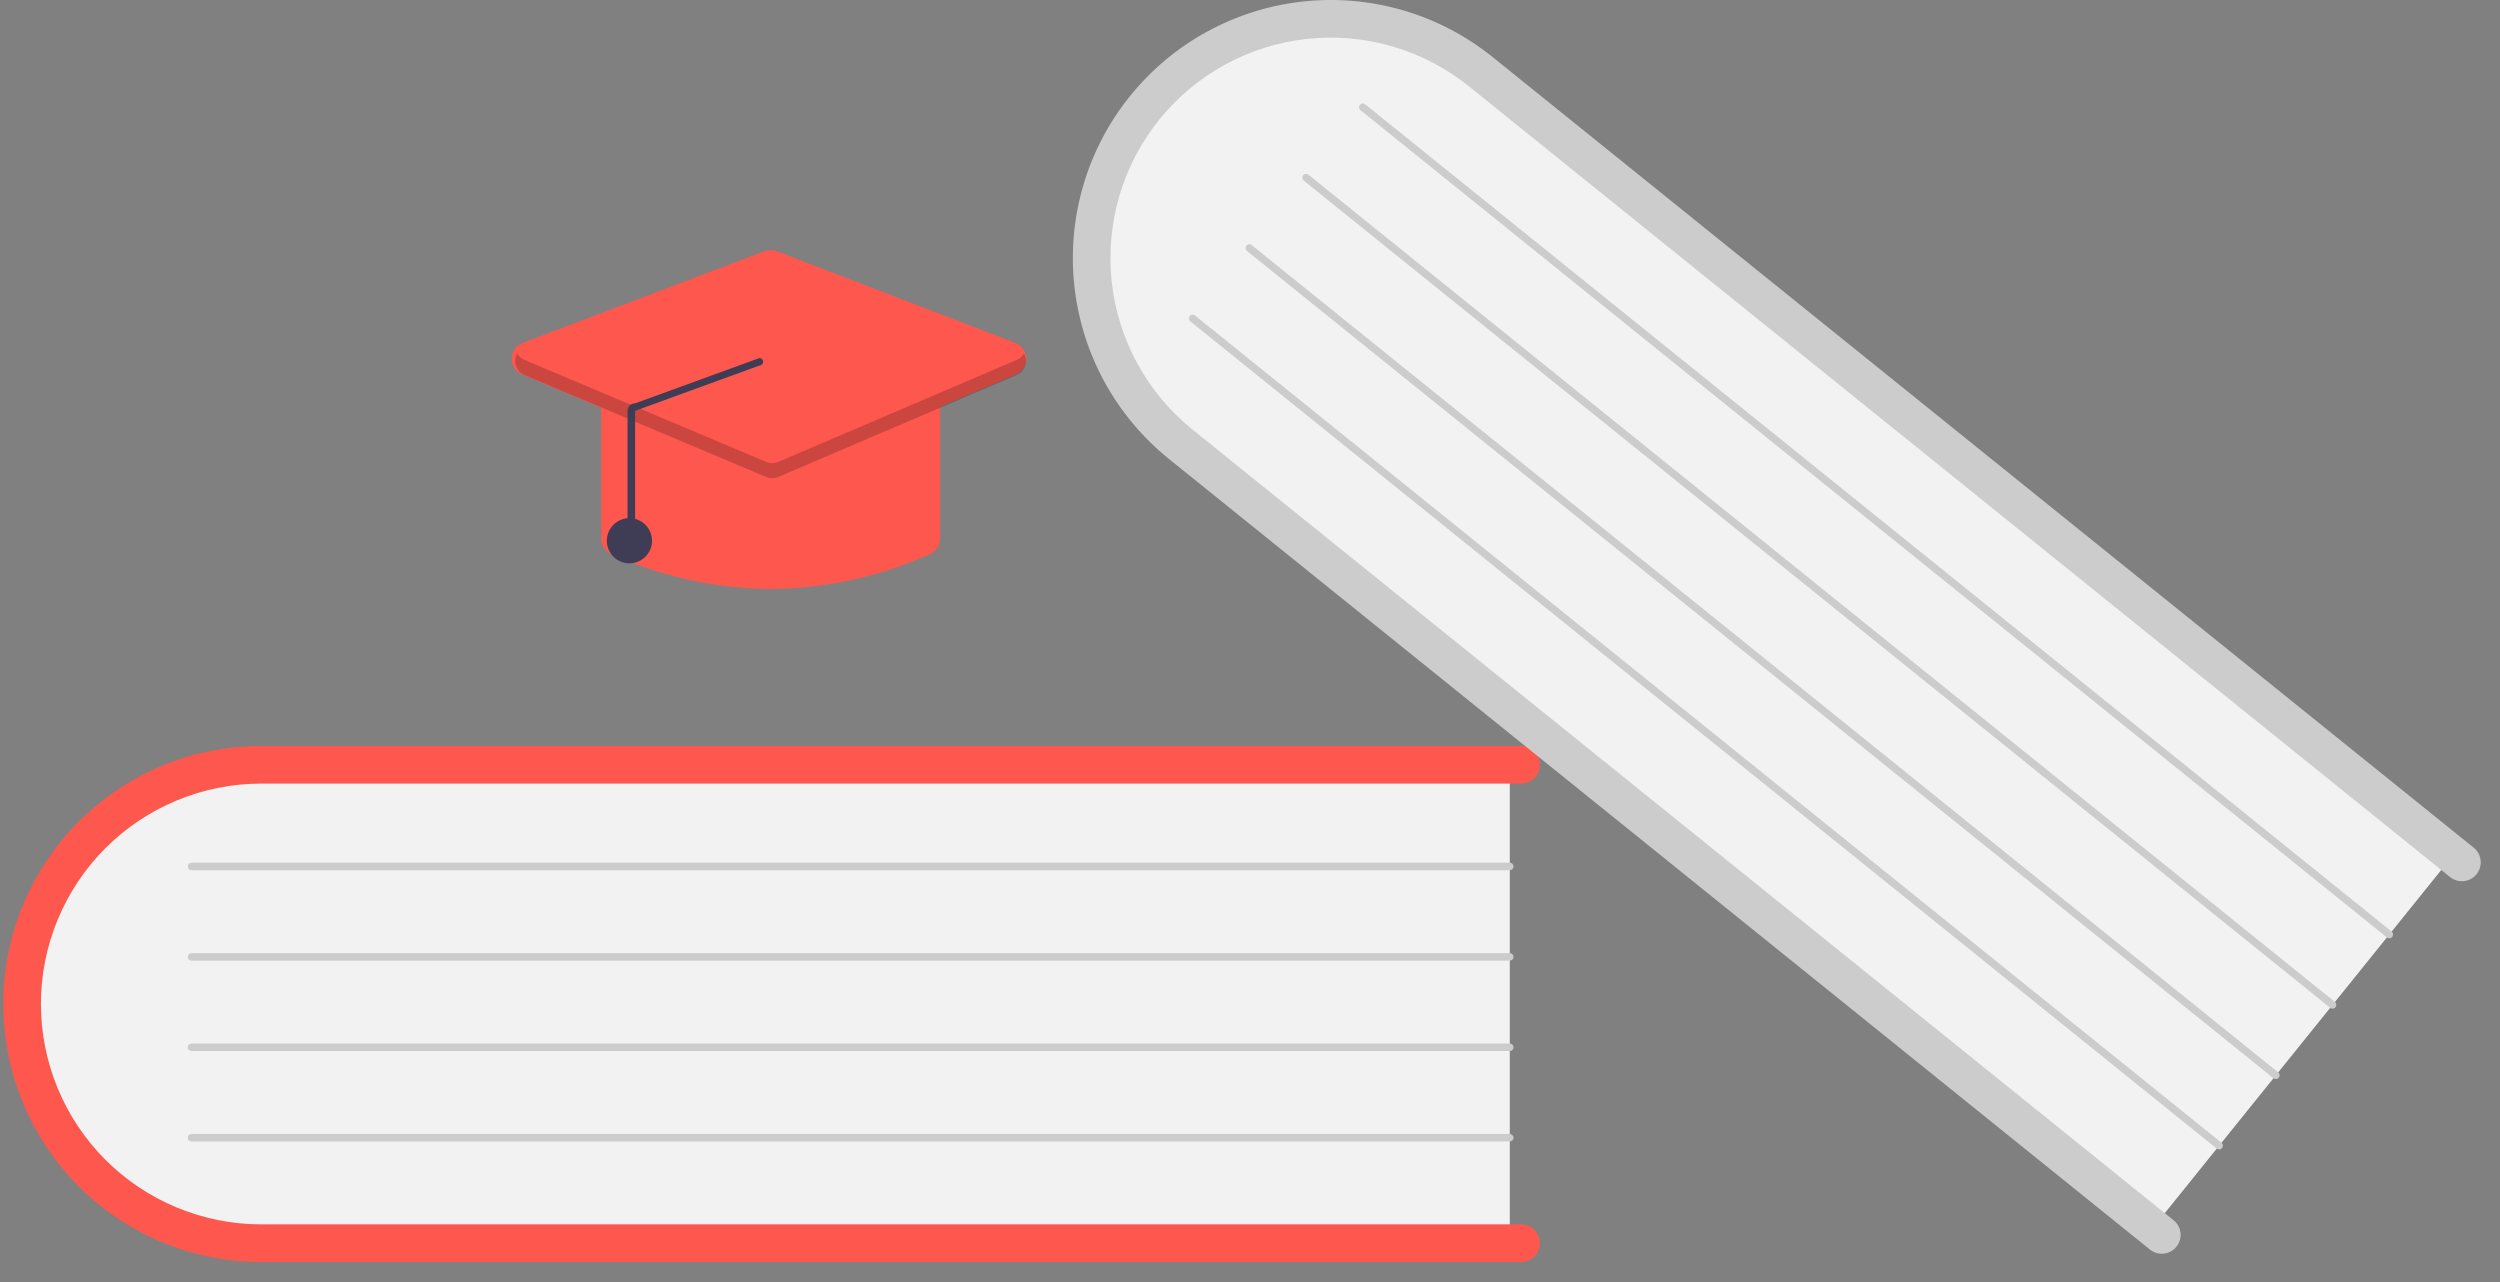 <svg width="78" height="40" viewBox="0 0 78 40" fill="none" xmlns="http://www.w3.org/2000/svg">
<rect x="0" y="0" width="78" height="40" fill="#808080" stroke="none"/>
<path d="M47.105 23.625V38.905H8.833C4.472 38.905 0.924 35.477 0.924 31.265C0.924 27.053 4.472 23.625 8.833 23.625H47.105Z" fill="#F2F2F2"/>
<path d="M48.045 38.787C48.045 38.943 47.983 39.093 47.873 39.203C47.763 39.313 47.613 39.375 47.458 39.375H8.151C6.016 39.375 3.969 38.527 2.459 37.017C0.95 35.507 0.102 33.459 0.102 31.324C0.102 29.189 0.95 27.141 2.459 25.631C3.969 24.121 6.016 23.273 8.151 23.273H47.458C47.613 23.273 47.763 23.335 47.873 23.445C47.983 23.555 48.045 23.705 48.045 23.861C48.045 24.017 47.983 24.166 47.873 24.276C47.763 24.387 47.613 24.448 47.458 24.448H8.151C6.328 24.448 4.579 25.173 3.29 26.462C2.001 27.752 1.277 29.501 1.277 31.324C1.277 33.148 2.001 34.897 3.29 36.186C4.579 37.475 6.328 38.2 8.151 38.2H47.458C47.613 38.2 47.763 38.262 47.873 38.372C47.983 38.482 48.045 38.632 48.045 38.787Z" fill="#FE574E"/>
<path d="M47.104 27.152H5.976C5.945 27.152 5.915 27.139 5.893 27.117C5.871 27.095 5.859 27.065 5.859 27.034C5.859 27.003 5.871 26.973 5.893 26.951C5.915 26.929 5.945 26.916 5.976 26.916H47.104C47.136 26.916 47.165 26.929 47.188 26.951C47.209 26.973 47.222 27.003 47.222 27.034C47.222 27.065 47.209 27.095 47.188 27.117C47.165 27.139 47.136 27.152 47.104 27.152Z" fill="#CCCCCC"/>
<path d="M47.104 29.972H5.976C5.945 29.972 5.915 29.96 5.893 29.938C5.871 29.916 5.859 29.886 5.859 29.855C5.859 29.824 5.871 29.794 5.893 29.772C5.915 29.75 5.945 29.737 5.976 29.737H47.104C47.136 29.737 47.165 29.75 47.188 29.772C47.209 29.794 47.222 29.824 47.222 29.855C47.222 29.886 47.209 29.916 47.188 29.938C47.165 29.96 47.136 29.972 47.104 29.972Z" fill="#CCCCCC"/>
<path d="M47.104 32.793H5.976C5.945 32.793 5.915 32.781 5.893 32.759C5.871 32.737 5.859 32.707 5.859 32.676C5.859 32.645 5.871 32.615 5.893 32.593C5.915 32.571 5.945 32.558 5.976 32.558H47.104C47.136 32.558 47.165 32.571 47.188 32.593C47.209 32.615 47.222 32.645 47.222 32.676C47.222 32.707 47.209 32.737 47.188 32.759C47.165 32.781 47.136 32.793 47.104 32.793Z" fill="#CCCCCC"/>
<path d="M47.104 35.614H5.976C5.945 35.614 5.915 35.602 5.893 35.58C5.871 35.558 5.859 35.528 5.859 35.497C5.859 35.466 5.871 35.436 5.893 35.414C5.915 35.392 5.945 35.379 5.976 35.379H47.104C47.136 35.379 47.165 35.392 47.188 35.414C47.209 35.436 47.222 35.466 47.222 35.497C47.222 35.528 47.209 35.558 47.188 35.58C47.165 35.602 47.136 35.614 47.104 35.614Z" fill="#CCCCCC"/>
<path d="M76.684 26.502L67.099 38.399L37.297 14.382C33.902 11.645 33.289 6.75 35.931 3.47C38.574 0.19 43.486 -0.253 46.882 2.484L76.684 26.502Z" fill="#F2F2F2"/>
<path d="M67.905 38.898C67.807 39.019 67.665 39.097 67.51 39.113C67.356 39.13 67.2 39.084 67.079 38.987L36.472 14.32C34.809 12.98 33.747 11.035 33.519 8.912C33.291 6.789 33.915 4.662 35.254 3C36.594 1.337 38.538 0.275 40.661 0.046C42.784 -0.182 44.91 0.442 46.572 1.782L77.18 26.448C77.24 26.497 77.29 26.557 77.327 26.624C77.364 26.692 77.387 26.767 77.395 26.843C77.404 26.92 77.397 26.998 77.375 27.072C77.353 27.146 77.317 27.215 77.269 27.275C77.22 27.335 77.16 27.385 77.093 27.422C77.025 27.459 76.951 27.482 76.874 27.491C76.797 27.499 76.719 27.492 76.645 27.47C76.571 27.448 76.502 27.412 76.442 27.364L45.835 2.697C45.132 2.13 44.325 1.707 43.458 1.453C42.592 1.198 41.684 1.117 40.786 1.213C39.888 1.309 39.018 1.582 38.226 2.015C37.433 2.447 36.734 3.032 36.167 3.735C35.6 4.439 35.178 5.247 34.924 6.113C34.67 6.98 34.589 7.888 34.685 8.786C34.782 9.684 35.055 10.554 35.488 11.347C35.921 12.139 36.506 12.838 37.209 13.405L67.816 38.072C67.938 38.169 68.015 38.311 68.032 38.466C68.048 38.621 68.003 38.776 67.905 38.898Z" fill="#CCCCCC"/>
<path d="M74.472 29.248L42.447 3.438C42.435 3.428 42.425 3.416 42.417 3.403C42.41 3.389 42.405 3.374 42.404 3.359C42.402 3.344 42.403 3.328 42.408 3.313C42.412 3.299 42.419 3.285 42.429 3.273C42.438 3.261 42.45 3.251 42.464 3.243C42.478 3.236 42.492 3.231 42.508 3.23C42.523 3.228 42.539 3.229 42.553 3.234C42.568 3.238 42.582 3.245 42.594 3.255L74.62 29.065C74.632 29.074 74.642 29.086 74.649 29.1C74.656 29.113 74.661 29.128 74.663 29.144C74.665 29.159 74.663 29.174 74.659 29.189C74.654 29.204 74.647 29.218 74.638 29.23C74.628 29.242 74.616 29.252 74.602 29.259C74.589 29.267 74.574 29.271 74.558 29.273C74.543 29.275 74.528 29.273 74.513 29.269C74.498 29.265 74.484 29.257 74.472 29.248V29.248Z" fill="#CCCCCC"/>
<path d="M72.702 31.444L40.676 5.634C40.652 5.615 40.637 5.586 40.633 5.555C40.63 5.524 40.639 5.493 40.659 5.469C40.678 5.445 40.707 5.429 40.738 5.426C40.769 5.423 40.8 5.432 40.824 5.451L72.85 31.261C72.862 31.27 72.871 31.282 72.879 31.296C72.886 31.31 72.891 31.325 72.893 31.34C72.894 31.355 72.893 31.371 72.889 31.386C72.884 31.4 72.877 31.414 72.867 31.426C72.858 31.438 72.846 31.448 72.832 31.456C72.819 31.463 72.804 31.468 72.788 31.469C72.773 31.471 72.757 31.47 72.743 31.465C72.728 31.461 72.714 31.454 72.702 31.444Z" fill="#CCCCCC"/>
<path d="M70.933 33.641L38.907 7.831C38.883 7.811 38.867 7.783 38.864 7.752C38.861 7.721 38.87 7.69 38.889 7.666C38.909 7.641 38.937 7.626 38.968 7.622C38.999 7.619 39.03 7.628 39.054 7.648L71.08 33.458C71.092 33.467 71.102 33.479 71.109 33.493C71.117 33.506 71.121 33.521 71.123 33.536C71.125 33.552 71.123 33.567 71.119 33.582C71.115 33.597 71.108 33.611 71.098 33.623C71.088 33.635 71.076 33.645 71.063 33.652C71.049 33.66 71.034 33.664 71.019 33.666C71.004 33.667 70.988 33.666 70.973 33.662C70.958 33.657 70.945 33.65 70.933 33.641V33.641Z" fill="#CCCCCC"/>
<path d="M69.163 35.837L37.138 10.027C37.126 10.018 37.115 10.005 37.108 9.992C37.101 9.978 37.096 9.964 37.094 9.948C37.093 9.933 37.094 9.917 37.099 9.903C37.103 9.888 37.11 9.874 37.12 9.862C37.129 9.85 37.141 9.84 37.155 9.832C37.169 9.825 37.183 9.82 37.199 9.819C37.214 9.817 37.23 9.819 37.244 9.823C37.259 9.827 37.273 9.834 37.285 9.844L69.311 35.654C69.323 35.663 69.333 35.675 69.34 35.689C69.347 35.703 69.352 35.717 69.354 35.733C69.355 35.748 69.354 35.764 69.35 35.779C69.345 35.793 69.338 35.807 69.328 35.819C69.319 35.831 69.307 35.841 69.293 35.849C69.28 35.856 69.265 35.861 69.249 35.862C69.234 35.864 69.219 35.862 69.204 35.858C69.189 35.854 69.175 35.846 69.163 35.837Z" fill="#CCCCCC"/>
<path d="M24.045 18.375C22.328 18.364 20.633 17.992 19.069 17.285C18.976 17.243 18.897 17.176 18.841 17.09C18.786 17.004 18.757 16.904 18.757 16.803V12.522C18.758 12.382 18.813 12.248 18.912 12.149C19.012 12.049 19.146 11.994 19.286 11.993H28.804C28.945 11.994 29.079 12.049 29.178 12.149C29.277 12.248 29.333 12.382 29.333 12.522V16.803C29.334 16.904 29.304 17.004 29.249 17.09C29.194 17.176 29.115 17.243 29.021 17.285C27.457 17.992 25.762 18.364 24.045 18.375Z" fill="#FE574E"/>
<path d="M24.043 14.907C23.973 14.907 23.903 14.893 23.838 14.866L16.29 11.681C16.193 11.64 16.11 11.57 16.052 11.482C15.995 11.393 15.965 11.29 15.967 11.184C15.969 11.078 16.002 10.976 16.063 10.889C16.124 10.803 16.209 10.736 16.308 10.699L23.856 7.835C23.977 7.789 24.112 7.789 24.233 7.836L31.68 10.7C31.778 10.738 31.863 10.804 31.923 10.89C31.984 10.976 32.017 11.079 32.019 11.184C32.021 11.289 31.991 11.392 31.934 11.481C31.877 11.569 31.795 11.639 31.698 11.68L24.251 14.865C24.186 14.893 24.115 14.907 24.043 14.907Z" fill="#FE574E"/>
<path d="M19.638 17.576C20.027 17.576 20.343 17.26 20.343 16.871C20.343 16.482 20.027 16.166 19.638 16.166C19.248 16.166 18.933 16.482 18.933 16.871C18.933 17.26 19.248 17.576 19.638 17.576Z" fill="#3F3D56"/>
<path opacity="0.2" d="M31.724 11.228L24.277 14.413C24.219 14.438 24.157 14.451 24.093 14.451C24.03 14.451 23.968 14.439 23.91 14.414L16.362 11.229C16.267 11.19 16.188 11.121 16.137 11.032C16.104 11.089 16.083 11.154 16.076 11.22C16.07 11.286 16.078 11.353 16.099 11.416C16.12 11.479 16.154 11.537 16.2 11.586C16.245 11.635 16.3 11.674 16.362 11.7L23.91 14.884C23.968 14.909 24.03 14.921 24.093 14.921C24.157 14.921 24.219 14.908 24.277 14.883L31.724 11.698C31.785 11.672 31.84 11.634 31.885 11.585C31.93 11.536 31.964 11.478 31.985 11.415C32.006 11.352 32.014 11.285 32.007 11.219C32 11.153 31.98 11.089 31.947 11.032C31.896 11.12 31.818 11.189 31.724 11.228Z" fill="black"/>
<path d="M19.697 16.868C19.728 16.868 19.758 16.856 19.78 16.834C19.802 16.812 19.815 16.782 19.815 16.751V12.818L23.69 11.406C23.721 11.406 23.751 11.394 23.774 11.373C23.796 11.351 23.809 11.321 23.809 11.29C23.81 11.259 23.798 11.229 23.776 11.206C23.755 11.184 23.725 11.171 23.694 11.171L19.818 12.583C19.787 12.582 19.756 12.588 19.727 12.599C19.698 12.611 19.672 12.628 19.65 12.65C19.627 12.672 19.61 12.698 19.598 12.727C19.586 12.756 19.579 12.787 19.58 12.818V16.751C19.58 16.782 19.592 16.812 19.614 16.834C19.636 16.856 19.666 16.868 19.697 16.868Z" fill="#3F3D56"/>
</svg>
